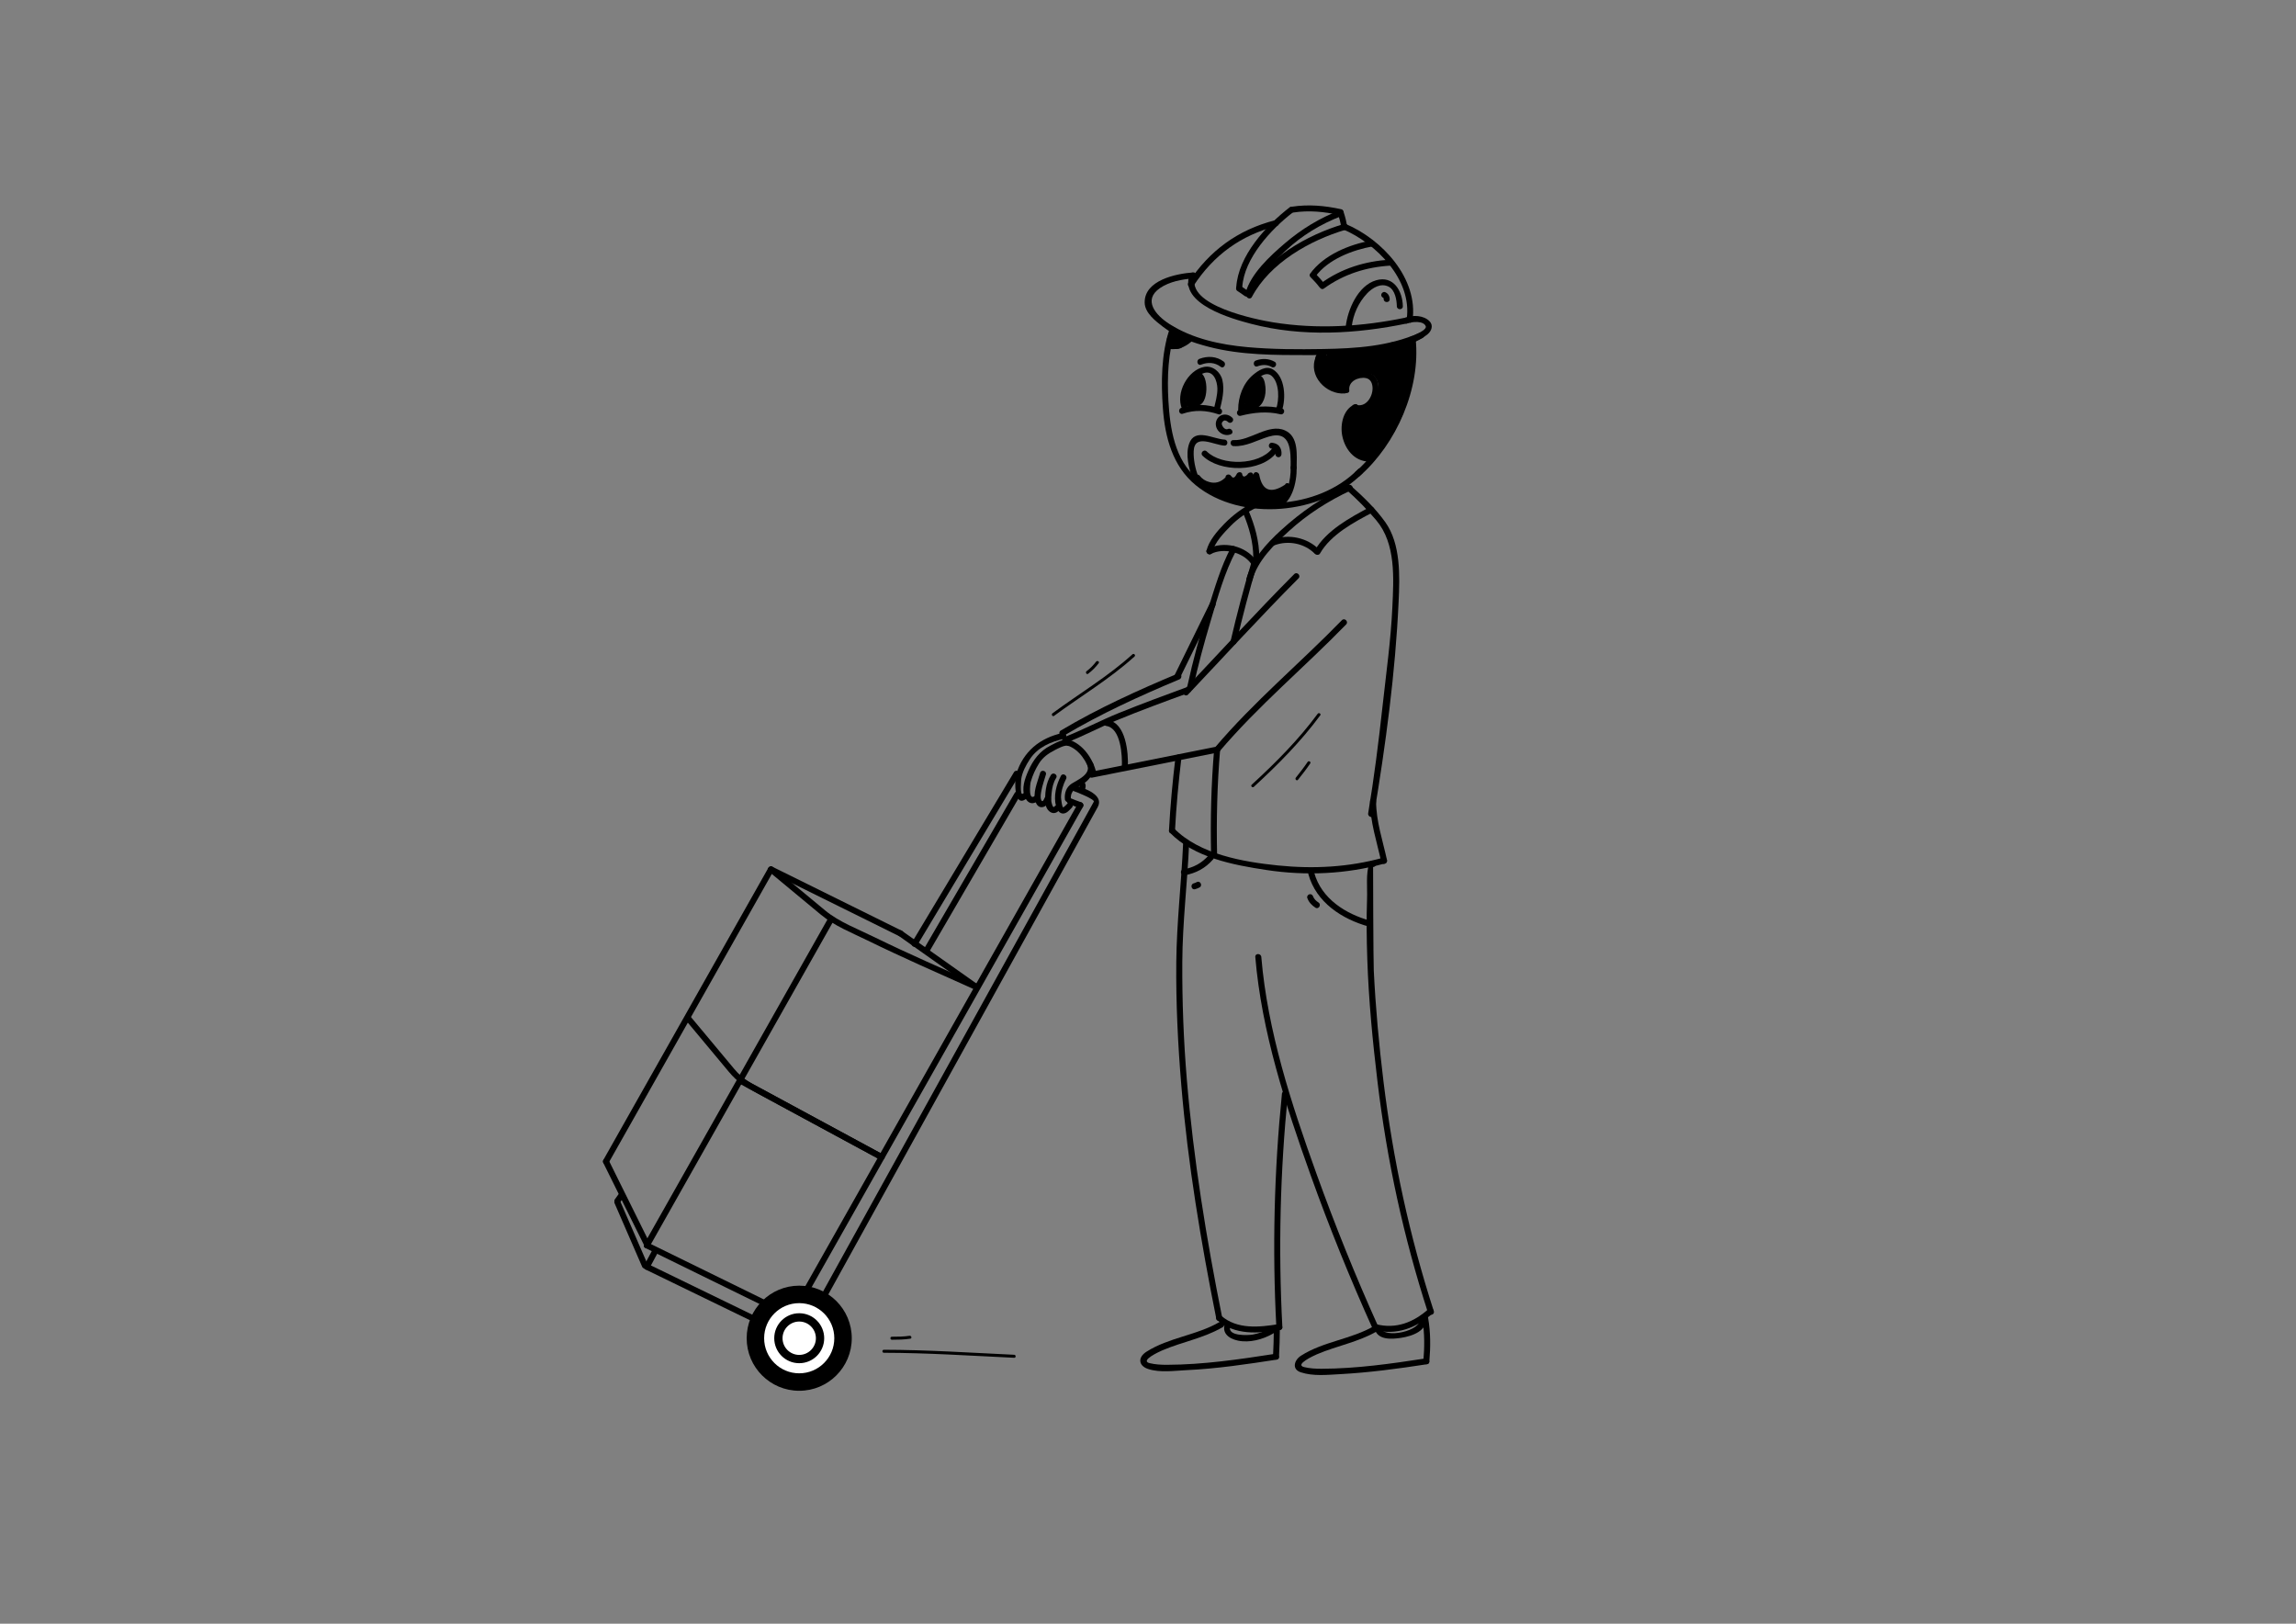 <?xml version="1.0" encoding="utf-8"?>
<!-- Generator: Adobe Illustrator 15.1.0, SVG Export Plug-In . SVG Version: 6.00 Build 0)  -->
<!DOCTYPE svg PUBLIC "-//W3C//DTD SVG 1.1//EN" "http://www.w3.org/Graphics/SVG/1.1/DTD/svg11.dtd">
<svg version="1.1" id="Layer_1" xmlns="http://www.w3.org/2000/svg" xmlns:xlink="http://www.w3.org/1999/xlink" x="0px" y="0px"
	 width="841.89px" height="595.28px" viewBox="0 0 841.89 595.28" enable-background="new 0 0 841.89 595.28" xml:space="preserve">
<rect x="0" y="0" width="841.89" height="595.28" fill="#808080" stroke="none"/>
<g>
	<g>
		<path d="M395.222,294.64c-26.727,47.306-53.455,94.61-80.18,141.914c-9.5,16.813-19,33.624-28.498,50.438
			c-0.7,1.24,1.205,2.35,1.904,1.114c26.728-47.305,53.455-94.608,80.181-141.914c9.5-16.811,18.998-33.625,28.497-50.438
			C397.827,294.515,395.921,293.404,395.222,294.64L395.222,294.64z"/>
	</g>
	<g>
		<path d="M372.056,290.725c-11.037,18.965-22.073,37.928-33.109,56.891c-0.718,1.232,1.19,2.341,1.904,1.114
			c11.037-18.964,22.073-37.929,33.109-56.892C374.677,290.606,372.771,289.497,372.056,290.725L372.056,290.725z"/>
	</g>
	<g>
		<path d="M371.801,283.102c-12.472,20.799-24.943,41.6-37.415,62.401c-0.733,1.223,1.174,2.33,1.904,1.113
			c12.471-20.801,24.943-41.602,37.415-62.4C374.438,282.993,372.53,281.884,371.801,283.102L371.801,283.102z"/>
	</g>
	<g>
		<path d="M303.777,336.447c-22.52,39.858-45.04,79.716-67.56,119.573c-0.699,1.241,1.205,2.353,1.904,1.113
			c22.521-39.857,45.04-79.715,67.559-119.573C306.381,336.319,304.477,335.208,303.777,336.447L303.777,336.447z"/>
	</g>
	<g>
		<path d="M281.739,318.169c-20.168,35.695-40.335,71.39-60.502,107.083c-0.701,1.241,1.205,2.353,1.904,1.114
			c20.168-35.694,40.334-71.389,60.501-107.084C284.343,318.042,282.438,316.931,281.739,318.169L281.739,318.169z"/>
	</g>
	<g>
		<path d="M236.617,457.532c17.705,8.679,35.408,17.356,53.113,26.034c1.271,0.625,2.39-1.276,1.114-1.904
			c-17.706-8.678-35.409-17.355-53.113-26.033C236.458,455.004,235.34,456.906,236.617,457.532L236.617,457.532z"/>
	</g>
	<g>
		<path d="M236.613,465.375c18.628,9.049,37.257,18.1,55.886,27.148c1.273,0.617,2.392-1.284,1.114-1.904
			c-18.629-9.052-37.258-18.1-55.886-27.148C236.453,462.851,235.335,464.753,236.613,465.375L236.613,465.375z"/>
	</g>
	<g>
		<path d="M270.769,397.073c17.318,9.365,34.635,18.729,51.952,28.095c1.251,0.677,2.365-1.228,1.114-1.904
			c-17.317-9.364-34.635-18.729-51.952-28.095C270.631,394.493,269.518,396.396,270.769,397.073L270.769,397.073z"/>
	</g>
	<g>
		<path d="M358.4,360.823c-12.501-5.607-25.087-11.034-37.389-17.063c-6.409-3.143-13.324-5.729-18.482-10.007
			c-6.353-5.269-12.706-10.54-19.058-15.808c-1.087-0.9-2.656,0.65-1.56,1.56c6.352,5.268,12.705,10.539,19.058,15.807
			c5.061,4.196,11.153,6.542,17.051,9.433c12.933,6.339,26.126,12.089,39.267,17.982C358.572,363.305,359.695,361.402,358.4,360.823
			L358.4,360.823z"/>
	</g>
	<g>
		<path d="M323.834,423.264c-14.428-7.803-28.857-15.604-43.285-23.408c-4.91-2.656-8.022-4.011-11.27-7.902
			c-5.363-6.429-10.726-12.859-16.09-19.288c-0.912-1.092-2.463,0.476-1.56,1.56c5.188,6.218,10.375,12.437,15.563,18.655
			c3.418,4.096,6.05,5.53,10.813,8.106c14.904,8.06,29.809,16.122,44.714,24.182C323.972,425.845,325.086,423.94,323.834,423.264
			L323.834,423.264z"/>
	</g>
	<g>
		<path d="M221.237,426.366c5.065,10.222,10.129,20.444,15.194,30.669c0.631,1.273,2.534,0.155,1.903-1.114
			c-5.064-10.222-10.128-20.446-15.193-30.669C222.51,423.979,220.607,425.098,221.237,426.366L221.237,426.366z"/>
	</g>
	<g>
		<path d="M282.133,319.677c15.822,7.826,31.645,15.65,47.467,23.476c1.271,0.626,2.389-1.274,1.114-1.904
			c-15.823-7.825-31.645-15.649-47.467-23.475C281.977,317.146,280.859,319.048,282.133,319.677L282.133,319.677z"/>
	</g>
	<g>
		<path d="M329.6,343.152c9.229,6.523,18.458,13.051,27.687,19.574c1.165,0.823,2.265-1.089,1.113-1.903
			c-9.229-6.526-18.458-13.051-27.686-19.575C329.549,340.424,328.449,342.338,329.6,343.152L329.6,343.152z"/>
	</g>
	<g>
		<path d="M239.465,457.805c-1.083,2.02-2.165,4.04-3.248,6.061c-0.671,1.254,1.232,2.367,1.904,1.113
			c1.083-2.021,2.165-4.04,3.247-6.061C242.041,457.664,240.136,456.551,239.465,457.805L239.465,457.805z"/>
	</g>
	<g>
		<path d="M225.358,441.149c3.37,7.759,6.739,15.52,10.109,23.277c0.565,1.302,2.465,0.18,1.904-1.113
			c-3.37-7.758-6.738-15.519-10.109-23.277C226.698,438.733,224.798,439.858,225.358,441.149L225.358,441.149z"/>
	</g>
	<g>
		<path d="M227.355,440.814c0.465-0.652,0.932-1.306,1.398-1.956c0.35-0.491,0.087-1.228-0.396-1.51
			c-0.554-0.326-1.16-0.093-1.508,0.396c-0.467,0.65-0.933,1.303-1.398,1.956c-0.351,0.488-0.087,1.225,0.396,1.508
			C226.401,441.533,227.006,441.301,227.355,440.814L227.355,440.814z"/>
	</g>
	<g>
		<path d="M392.115,271.292c-2.056-0.675-5.113,1.126-6.916,2.041c-3.962,2.01-6.404,5.302-8.16,9.312
			c-1.253,2.862-2.569,6.459-1.247,9.542c1.178,2.742,3.337,2.931,5.414,0.982c1.039-0.976-0.523-2.533-1.56-1.56
			c-2.676,2.511-1.938-4.162-1.709-4.957c0.698-2.416,1.725-4.679,3.061-6.804c1.382-2.197,3.402-3.642,5.67-4.792
			c0.962-0.489,3.693-2.022,4.86-1.639C392.884,273.864,393.46,271.734,392.115,271.292L392.115,271.292z"/>
	</g>
	<g>
		<path d="M381.385,283.366c-0.892,3.277-2.966,7.496-1.553,10.891c1.22,2.925,4.12,1.57,5.131-0.668
			c0.581-1.286-1.319-2.408-1.904-1.113c-0.225,0.498-0.787,1.942-1.257,0.816c-0.424-1.019-0.132-2.382,0.05-3.414
			c0.357-2.018,1.124-3.952,1.66-5.926C383.886,282.578,381.758,281.995,381.385,283.366L381.385,283.366z"/>
	</g>
	<g>
		<path d="M385.356,284.112c-1.882,2.944-2.37,7.161-1.989,10.575c0.318,2.867,3.223,4.793,5.18,2.117
			c0.843-1.148-1.073-2.246-1.904-1.113c-0.643,0.879-1.144-1.797-1.155-1.978c-0.065-0.98,0.018-1.969,0.109-2.944
			c0.177-1.894,0.63-3.928,1.663-5.544C388.029,284.024,386.12,282.919,385.356,284.112L385.356,284.112z"/>
	</g>
	<g>
		<path d="M389.009,284.453c-1.74,3.347-2.769,7.447-1.773,11.171c0.312,1.167,1.177,2.627,2.55,2.627
			c1.37,0,2.387-1.284,3.252-2.171c0.996-1.017-0.564-2.576-1.56-1.56c-0.495,0.509-0.967,1.051-1.552,1.458
			c-0.489,0.34-0.873-3.386-0.871-3.653c0.02-2.313,0.8-4.725,1.858-6.76C391.568,284.306,389.665,283.191,389.009,284.453
			L389.009,284.453z"/>
	</g>
	<g>
		<path d="M392.672,293.01c-0.381-4.121,3.611-4.493,6.018-6.802c1.607-1.542,3.025-4.073,2.126-6.287
			c-0.526-1.301-2.661-0.732-2.126,0.586c1.371,3.379-3.666,5.452-5.747,6.795c-1.979,1.278-2.684,3.455-2.477,5.708
			C390.595,294.414,392.803,294.427,392.672,293.01L392.672,293.01z"/>
	</g>
	<g>
		<path d="M391.965,294.763c1.291,0.532,2.601,1.025,3.916,1.499c1.342,0.48,1.914-1.649,0.586-2.127
			c-1.314-0.472-2.625-0.965-3.916-1.5c-0.557-0.23-1.211,0.246-1.356,0.771C391.021,294.039,391.41,294.533,391.965,294.763
			L391.965,294.763z"/>
	</g>
	<g>
		<path d="M395.741,287.844c0.172,0.261,0.191,0.494,0.045,0.771c-0.665,1.256,1.239,2.372,1.904,1.113
			c0.5-0.943,0.564-2.083-0.045-2.998C396.861,285.556,394.949,286.658,395.741,287.844L395.741,287.844z"/>
	</g>
	<g>
		<path d="M393.923,290.11c0.945,0.309,7.619,2.966,7.153,3.808c-0.332,0.599-0.663,1.2-0.995,1.799
			c-1.579,2.856-3.159,5.714-4.738,8.57c-6.047,10.938-12.094,21.875-18.141,32.812c-17.051,30.84-34.101,61.68-51.152,92.516
			c-11.316,20.468-22.631,40.934-33.947,61.398c-0.688,1.246,1.217,2.357,1.904,1.113c26.184-47.356,52.368-94.713,78.55-142.069
			c8.144-14.73,16.287-29.458,24.431-44.189c1.836-3.319,3.672-6.64,5.509-9.961c2.457-4.446-4.687-6.847-7.988-7.924
			C393.153,287.541,392.577,289.671,393.923,290.11L393.923,290.11z"/>
	</g>
	<g>
		<path d="M375.143,290.92c-1.38,1.267-0.582-5.993-0.692-5.257c0.4-2.671,1.73-5.116,3.188-7.34
			c2.855-4.359,7.683-6.412,12.568-7.478c1.389-0.303,0.8-2.43-0.585-2.127c-8.34,1.82-14.368,6.75-16.98,15.004
			c-0.71,2.245-0.914,13.326,4.061,8.757C377.753,291.515,376.189,289.959,375.143,290.92L375.143,290.92z"/>
	</g>
	<g>
		<path d="M391.437,273.327c4.399,1.434,7.326,6.163,8.421,10.441c0.352,1.378,2.479,0.792,2.125-0.586
			c-1.294-5.063-4.808-10.302-9.96-11.982C390.667,270.758,390.09,272.889,391.437,273.327L391.437,273.327z"/>
	</g>
	<g>
		<path d="M400.478,285.09c15.37-3.074,30.739-6.148,46.108-9.223c1.395-0.278,0.803-2.403-0.586-2.125
			c-15.371,3.074-30.739,6.147-46.108,9.222C398.497,283.243,399.089,285.368,400.478,285.09L400.478,285.09z"/>
	</g>
	<g>
		<path d="M492.039,227.373c-15.313,15.745-32.286,29.851-46.525,46.652c-0.913,1.078,0.638,2.646,1.56,1.559
			c14.239-16.801,31.212-30.907,46.525-46.652C494.59,227.912,493.033,226.352,492.039,227.373L492.039,227.373z"/>
	</g>
	<g>
		<path d="M474.578,210.462c-13.835,13.884-27.026,28.382-40.504,42.608c-0.979,1.031,0.579,2.593,1.56,1.559
			c13.478-14.226,26.669-28.724,40.504-42.608C477.143,211.014,475.583,209.454,474.578,210.462L474.578,210.462z"/>
	</g>
	<g>
		<path d="M390.828,272.362c6.175-2.383,12.119-5.583,18.249-8.119c8.897-3.681,17.94-7.004,26.986-10.297
			c1.327-0.482,0.754-2.613-0.585-2.126c-8.403,3.057-16.78,6.177-25.076,9.517c-6.802,2.739-13.342,6.267-20.16,8.899
			C388.929,270.741,389.499,272.875,390.828,272.362L390.828,272.362z"/>
	</g>
	<g>
		<path d="M405.681,266.159c5.353,0.794,5.876,10.947,5.669,15.065c-0.071,1.421,2.135,1.415,2.206,0
			c0.258-5.131-0.681-16.21-7.289-17.193C404.877,263.825,404.278,265.951,405.681,266.159L405.681,266.159z"/>
	</g>
	<g>
		<path d="M390.081,269.723c13.537-8.062,27.864-14.574,42.378-20.658c1.29-0.542,0.724-2.676-0.587-2.127
			c-14.69,6.158-29.202,12.72-42.905,20.881C387.747,268.546,388.855,270.452,390.081,269.723L390.081,269.723z"/>
	</g>
	<g>
		<path d="M443.729,220.954c-4.31,8.786-8.62,17.569-12.93,26.353c-0.625,1.273,1.277,2.391,1.904,1.114
			c4.31-8.784,8.62-17.568,12.93-26.353C446.259,220.797,444.356,219.677,443.729,220.954L443.729,220.954z"/>
	</g>
	<g>
		<path d="M431.016,277.639c-1.079,8.928-1.904,17.872-2.378,26.854c-0.076,1.421,2.131,1.415,2.206,0
			c0.473-8.981,1.298-17.925,2.377-26.854C433.391,276.229,431.183,276.245,431.016,277.639L431.016,277.639z"/>
	</g>
	<g>
		<path d="M451.363,200.744c-3.717,6.938-5.96,14.875-8.343,22.347c-3,9.41-5.577,18.977-7.688,28.625
			c-0.304,1.387,1.822,1.975,2.126,0.586c1.814-8.292,4.028-16.479,6.454-24.615c2.563-8.6,5.099-17.89,9.354-25.83
			C453.939,200.604,452.035,199.49,451.363,200.744L451.363,200.744z"/>
	</g>
	<g>
		<path d="M493.694,179.562c3.911,3.468,7.609,7.207,10.973,11.208c7.216,8.583,6.361,21.222,5.879,31.826
			c-0.552,12.1-2.27,24.204-3.592,36.239c-1.446,13.149-3.097,26.275-5.272,39.328c-0.232,1.391,1.893,1.985,2.125,0.585
			c4.284-25.68,7.85-52.124,9.035-78.143c0.431-9.446,0.836-21.174-4.907-29.209c-3.547-4.965-8.126-9.355-12.681-13.393
			C494.193,177.062,492.627,178.617,493.694,179.562L493.694,179.562z"/>
	</g>
	<g>
		<path d="M502.377,293.768c0.02,7.627,2.481,14.783,4.083,22.166c0.301,1.39,2.427,0.799,2.126-0.586
			c-1.559-7.189-3.985-14.146-4.003-21.58C504.58,292.346,502.374,292.344,502.377,293.768L502.377,293.768z"/>
	</g>
	<g>
		<path d="M428.96,305.271c9.03,9.189,23.146,11.823,35.38,13.682c14.47,2.197,29.335,1.535,43.443-2.391
			c1.368-0.379,0.787-2.507-0.585-2.126c-12.655,3.521-25.618,4.179-38.646,2.848c-12.751-1.303-28.692-4.069-38.032-13.571
			C429.521,302.695,427.964,304.257,428.96,305.271L428.96,305.271z"/>
	</g>
	<g>
		<path d="M445.189,274.805c-1.079,12.865-1.402,25.75-1.113,38.658c0.033,1.419,2.238,1.424,2.206,0
			c-0.289-12.908,0.033-25.793,1.113-38.658C447.516,273.386,445.309,273.398,445.189,274.805L445.189,274.805z"/>
	</g>
	<g>
		<path d="M458.834,206.274c-2.821,9.476-5.351,19.043-7.581,28.676c-0.322,1.382,1.804,1.971,2.125,0.585
			c2.232-9.632,4.761-19.2,7.582-28.676C461.366,205.493,459.237,204.914,458.834,206.274L458.834,206.274z"/>
	</g>
	<g>
		<path d="M459.14,212.797c2.041-7.355,8.012-13.087,13.454-18.064c6.775-6.196,14.549-11.149,22.863-14.999
			c1.288-0.596,0.168-2.497-1.113-1.904c-9.122,4.223-17.271,9.82-24.678,16.594c-5.271,4.821-10.694,10.727-12.652,17.787
			C456.632,213.584,458.761,214.167,459.14,212.797L459.14,212.797z"/>
	</g>
	<g>
		<path d="M467.472,199.854c4.937-1.8,10.802-0.667,14.551,3.07c1.008,1.005,2.567-0.555,1.56-1.56
			c-4.268-4.254-11.043-5.698-16.695-3.638C465.561,198.209,466.133,200.341,467.472,199.854L467.472,199.854z"/>
	</g>
	<g>
		<path d="M484.03,202.885c4.022-6.983,12.471-11.435,19.379-15.079c1.258-0.664,0.144-2.567-1.113-1.904
			c-7.222,3.809-15.954,8.552-20.17,15.87C481.414,203.005,483.32,204.117,484.03,202.885L484.03,202.885z"/>
	</g>
	<g>
		<path d="M455.844,188.181c2.189,5.156,3.681,10.534,3.708,16.168c0.008,1.421,2.214,1.423,2.206,0
			c-0.03-6.04-1.663-11.756-4.01-17.283C457.193,185.762,455.294,186.887,455.844,188.181L455.844,188.181z"/>
	</g>
	<g>
		<path d="M460.504,205.355c-3.897-5.303-11.895-7.106-17.591-4.164c-1.264,0.653-0.148,2.555,1.113,1.904
			c4.635-2.393,11.617-0.65,14.573,3.373C459.433,207.602,461.349,206.503,460.504,205.355L460.504,205.355z"/>
	</g>
	<g>
		<path d="M444.533,202.437c0.852-3.614,4.218-7.062,6.721-9.622c2.743-2.805,6.026-4.989,9.494-6.788
			c1.263-0.655,0.147-2.558-1.114-1.904c-4.003,2.076-7.551,4.689-10.704,7.914c-2.546,2.603-5.674,6.208-6.522,9.814
			C442.081,203.234,444.208,203.822,444.533,202.437L444.533,202.437z"/>
	</g>
	<g>
		<path d="M503.48,315.641c-0.104-0.002-0.207-0.002-0.311-0.004c-0.517-0.007-0.899,0.347-1.062,0.81
			c-1.336,3.786-0.696,9.04-0.838,12.983c-0.264,7.414-0.161,14.838,0.086,22.25c0.5,15.004,1.949,29.972,3.737,44.871
			c3.476,28.96,9.552,56.959,18.521,84.72c0.436,1.349,2.565,0.771,2.125-0.585c-8.914-27.597-14.909-55.358-18.439-84.135
			c-1.661-13.545-2.905-27.145-3.569-40.777c-0.162-3.33-0.273-37.93-0.249-37.927C504.902,317.861,504.901,315.655,503.48,315.641
			L503.48,315.641z"/>
	</g>
	<g>
		<path d="M460.287,350.838c2.306,27.438,11.09,54.302,20.319,80.081c6.803,19.004,14.403,37.756,22.698,56.159
			c0.584,1.294,2.484,0.172,1.904-1.114c-8.219-18.232-15.692-36.816-22.476-55.63c-9.206-25.537-17.956-52.302-20.241-79.496
			C462.374,349.432,460.168,349.42,460.287,350.838L460.287,350.838z"/>
	</g>
	<g>
		<path d="M470.052,401c-2.858,28.468-3.555,56.939-2.047,85.511c0.075,1.415,2.281,1.423,2.206,0
			c-1.508-28.571-0.812-57.043,2.046-85.511C472.399,399.585,470.192,399.598,470.052,401L470.052,401z"/>
	</g>
	<g>
		<path d="M433.82,309.207c-0.641,14.516-2.36,28.978-2.504,43.516c-0.148,15.081,0.588,30.162,1.842,45.188
			c2.399,28.757,7.168,57.279,12.832,85.556c0.279,1.396,2.405,0.804,2.126-0.586c-5.771-28.809-10.487-57.819-12.932-87.112
			c-1.195-14.316-1.733-28.681-1.662-43.045c0.072-14.534,1.864-29.005,2.503-43.516
			C436.088,307.783,433.882,307.789,433.82,309.207L433.82,309.207z"/>
	</g>
	<g>
		<path d="M479.763,320.527c2.855,10.305,12.32,16.47,22.164,19.173c1.373,0.376,1.956-1.752,0.586-2.129
			c-9.093-2.496-17.974-8.064-20.624-17.629C481.51,318.571,479.382,319.153,479.763,320.527L479.763,320.527z"/>
	</g>
	<g>
		<path d="M479.35,329.212c0.548,1.538,1.626,2.685,2.987,3.555c1.202,0.769,2.307-1.14,1.113-1.904
			c-0.848-0.543-1.628-1.267-1.975-2.235c-0.201-0.566-0.743-0.939-1.356-0.771C479.572,328.007,479.147,328.646,479.35,329.212
			L479.35,329.212z"/>
	</g>
	<g>
		<path d="M434.4,320.907c4.265-0.841,7.521-2.562,10.4-5.82c0.938-1.062-0.617-2.628-1.56-1.56
			c-2.64,2.988-5.519,4.482-9.427,5.253C432.42,319.055,433.011,321.181,434.4,320.907L434.4,320.907z"/>
	</g>
	<g>
		<path d="M438.248,325.985c0.563-0.183,1.133-0.354,1.643-0.663c1.211-0.738,0.104-2.646-1.114-1.904
			c-0.349,0.214-0.728,0.315-1.114,0.439C436.314,324.295,436.892,326.423,438.248,325.985L438.248,325.985z"/>
	</g>
	<g>
		<path d="M503.964,487.584c8.048,2.104,15.369-0.686,21.395-6.128c1.058-0.954-0.508-2.51-1.56-1.56
			c-5.429,4.904-11.979,7.461-19.249,5.562C503.173,485.098,502.589,487.227,503.964,487.584L503.964,487.584z"/>
	</g>
	<g>
		<path d="M446.273,483.953c6.484,5.653,15.135,4.942,23.128,3.619c1.401-0.229,0.805-2.355-0.586-2.125
			c-7.076,1.169-15.2,1.988-20.982-3.054C446.766,481.462,445.2,483.018,446.273,483.953L446.273,483.953z"/>
	</g>
	<g>
		<path d="M504.071,487.328c1.276,4.07,6.245,3.65,9.652,3.148c3.945-0.582,10.076-2.599,9.01-7.689
			c-0.291-1.392-2.416-0.801-2.125,0.586c0.945,4.525-13.062,7.668-14.411,3.369C505.773,485.389,503.644,485.967,504.071,487.328
			L504.071,487.328z"/>
	</g>
	<g>
		<path d="M449.316,484.915c-1.577,3.675,1.152,5.837,4.581,6.571c4.272,0.918,9.224-0.43,12.918-2.582
			c1.229-0.715,0.119-2.621-1.113-1.904c-1.989,1.159-4.095,1.835-6.347,2.272c-1.406,0.274-9.863,0.786-8.135-3.243
			C451.775,484.736,449.876,483.612,449.316,484.915L449.316,484.915z"/>
	</g>
	<g>
		<path d="M521.531,483.741c0.89,5.113,0.813,10.182,0.376,15.341c-0.12,1.419,2.087,1.406,2.206,0
			c0.454-5.366,0.469-10.615-0.456-15.927C523.415,481.756,521.289,482.353,521.531,483.741L521.531,483.741z"/>
	</g>
	<g>
		<path d="M503.934,486.081c-8.413,4.933-18.626,5.67-26.878,10.935c-2.491,1.587-3.502,4.952-0.114,6.082
			c4.533,1.513,9.742,0.941,14.431,0.689c10.729-0.578,21.317-2.007,31.931-3.642c1.402-0.215,0.805-2.342-0.586-2.126
			c-12.621,1.942-25.342,3.75-38.141,3.789c-2.136,0.006-4.282-0.107-6.363-0.607c-3.705-0.891,3.566-4.222,4.686-4.7
			c7.319-3.13,15.23-4.461,22.148-8.517C506.272,487.267,505.163,485.358,503.934,486.081L503.934,486.081z"/>
	</g>
	<g>
		<path d="M447.254,484.631c-8.413,4.931-18.625,5.67-26.878,10.934c-3.267,2.084-2.917,5.147,0.572,6.312
			c4.354,1.452,9.677,0.654,14.174,0.439c11.105-0.532,22.078-2.165,33.053-3.862c1.402-0.217,0.805-2.341-0.585-2.126
			c-13.139,2.031-26.367,3.987-39.691,4.03c-2.137,0.007-4.283-0.107-6.365-0.609c-3.705-0.89,3.567-4.22,4.687-4.699
			c7.317-3.13,15.228-4.459,22.147-8.515C449.594,485.814,448.484,483.909,447.254,484.631L447.254,484.631z"/>
	</g>
	<g>
		<path d="M467.087,487.125c-0.011,3.424-0.141,6.845-0.307,10.266c-0.071,1.423,2.136,1.415,2.204,0
			c0.168-3.421,0.297-6.842,0.309-10.266C469.297,485.701,467.091,485.703,467.087,487.125L467.087,487.125z"/>
	</g>
	<g>
		<path d="M428.897,120.515c-3.119,9.12-3.185,19.686-2.494,29.175c0.769,10.601,3.557,21.242,12.062,28.201
			c16.65,13.625,46.312,10.825,61.015-4.283c0.992-1.019-0.566-2.58-1.559-1.559c-14.461,14.858-42.731,16.691-58.855,3.498
			c-8.324-6.811-10.071-18.575-10.64-28.668c-0.475-8.418-0.154-17.731,2.597-25.778
			C431.485,119.751,429.354,119.177,428.897,120.515L428.897,120.515z"/>
	</g>
	<g>
		<path d="M482.494,130.825c-3.016,6.855,3.785,13.966,10.602,13.422c1.408-0.112,1.419-2.319,0-2.205
			c-2.635,0.209-4.937-0.635-6.832-2.476c-1.757-1.707-2.889-5.303-1.865-7.627C484.967,130.649,483.066,129.525,482.494,130.825
			L482.494,130.825z"/>
	</g>
	<g>
		<path d="M494.75,143.053c-0.415-3.228,3.339-4.99,6.131-4.432c1.804,0.361,2.396,2.109,2.406,3.739
			c0.02,3.269-2.594,7.237-6.217,5.98c-1.348-0.468-1.921,1.664-0.586,2.127c5.812,2.017,9.66-4.769,8.858-9.771
			c-1.177-7.341-13.692-4.598-12.798,2.357C492.723,144.443,494.931,144.461,494.75,143.053L494.75,143.053z"/>
	</g>
	<g>
		<path d="M496.754,148.239c-4.245,1.753-5.431,7.461-4.564,11.622c1.131,5.443,5.203,10.016,11.128,9.28
			c1.392-0.173,1.409-2.38,0-2.205c-4.561,0.567-7.547-2.489-8.791-6.647c-0.875-2.924-0.476-8.564,2.813-9.923
			C498.636,149.83,498.068,147.695,496.754,148.239L496.754,148.239z"/>
	</g>
	<g>
		<path d="M516.886,124.273c1.821,17.556-6.733,37.199-19.917,48.75c-1.072,0.939,0.494,2.493,1.56,1.56
			c13.578-11.896,22.439-32.219,20.563-50.309C518.946,122.873,516.739,122.859,516.886,124.273L516.886,124.273z"/>
	</g>
	<g>
		<path d="M437.557,99.879c-6.272,0.427-17.953,2.833-17.832,11.055c0.056,3.836,4.125,6.885,6.83,8.96
			c4.788,3.675,10.811,5.721,16.576,7.23c11.92,3.121,24.468,3.063,36.696,3.066c14.105,0.003,28.573-0.417,41.67-6.22
			c1.298-0.575,0.175-2.475-1.113-1.904c-11.064,4.902-23.222,5.686-35.171,5.886c-9.284,0.155-18.613,0.147-27.867-0.693
			c-9.895-0.898-20.035-3.061-28.511-8.454c-4.995-3.179-9.927-8.781-3.488-13.193c3.441-2.359,8.129-3.25,12.21-3.528
			C438.968,101.988,438.978,99.782,437.557,99.879L437.557,99.879z"/>
	</g>
	<g>
		<path d="M515.996,118.568c1.614-0.602,5.969-1.118,6.795,1.045c0.405,1.06-2.402,2.395-3.041,2.737
			c-2.801,1.5-6.533,3-9.751,3.216c-1.411,0.095-1.42,2.301,0,2.206c4.467-0.3,10.064-2.418,13.502-5.26
			c1.413-1.167,2.138-3.224,0.719-4.701c-2.134-2.224-6.06-2.396-8.809-1.37C514.09,116.934,514.661,119.066,515.996,118.568
			L515.996,118.568z"/>
	</g>
	<g>
		<path d="M436.203,100.688c-3.94,10.784,15.525,16.189,22.524,18.027c18.658,4.9,38.554,3.736,57.269-0.147
			c1.393-0.289,0.803-2.415-0.585-2.127c-16.003,3.32-32.321,4.345-48.506,1.744c-6.049-0.973-32.496-6.181-28.576-16.911
			C438.819,99.936,436.687,99.364,436.203,100.688L436.203,100.688z"/>
	</g>
	<g>
		<path d="M492.361,84.024c12.26,5.209,25.494,18.515,23.447,32.925c-0.197,1.39,1.927,1.99,2.126,0.586
			c2.195-15.443-11.123-29.748-24.46-35.415C492.182,81.57,491.056,83.469,492.361,84.024L492.361,84.024z"/>
	</g>
	<g>
		<path d="M437.637,104.791c7.407-11.305,17.334-18.529,30.46-21.91c1.376-0.354,0.793-2.481-0.586-2.126
			c-13.67,3.521-24.062,11.148-31.777,22.922C434.951,104.871,436.862,105.975,437.637,104.791L437.637,104.791z"/>
	</g>
	<g>
		<path d="M455.508,105.282c0.688-10.631,10.581-21.271,18.558-27.415c1.108-0.854,0.015-2.772-1.114-1.904
			c-8.694,6.698-18.901,17.771-19.648,29.319C453.211,106.704,455.417,106.694,455.508,105.282L455.508,105.282z"/>
	</g>
	<g>
		<path d="M453.757,106.693c0.924,0.563,1.783,1.217,2.666,1.838c0.492,0.347,1.224,0.091,1.509-0.395
			c0.323-0.552,0.095-1.164-0.396-1.509c-0.883-0.622-1.742-1.276-2.666-1.838C453.652,104.046,452.545,105.955,453.757,106.693
			L453.757,106.693z"/>
	</g>
	<g>
		<path d="M458.777,108.148c1.685-6.398,7.924-11.808,12.602-16.213c5.937-5.592,12.959-9.827,20.554-12.739
			c1.314-0.504,0.745-2.637-0.586-2.126c-7.467,2.862-14.106,6.915-20.186,12.102c-5.45,4.649-12.621,11.216-14.51,18.391
			C456.287,108.939,458.415,109.523,458.777,108.148L458.777,108.148z"/>
	</g>
	<g>
		<path d="M459.034,108.872c6.643-12.508,21.281-20.782,34.393-24.649c1.361-0.401,0.783-2.53-0.585-2.127
			c-13.656,4.029-28.803,12.65-35.712,25.662C456.464,109.014,458.368,110.128,459.034,108.872L459.034,108.872z"/>
	</g>
	<g>
		<path d="M490.577,78.427c0.523,1.567,0.991,3.163,1.18,4.81c0.16,1.396,2.367,1.412,2.206,0c-0.212-1.854-0.669-3.629-1.26-5.396
			C492.255,76.499,490.125,77.074,490.577,78.427L490.577,78.427z"/>
	</g>
	<g>
		<path d="M474.222,77.916c5.768-0.878,11.328-0.316,17.001,0.922c1.386,0.303,1.975-1.824,0.585-2.127
			c-6.081-1.327-11.987-1.863-18.171-0.922C472.234,76.002,472.832,78.127,474.222,77.916L474.222,77.916z"/>
	</g>
	<g>
		<path d="M480.873,101.954c0.961,1.021,1.97,2.014,2.792,3.154c0.823,1.142,2.737,0.042,1.903-1.114
			c-0.934-1.297-2.042-2.438-3.136-3.6C481.457,99.356,479.9,100.919,480.873,101.954L480.873,101.954z"/>
	</g>
	<g>
		<path d="M485.449,105.779c7.239-5.253,15.436-7.843,24.325-8.396c1.413-0.088,1.422-2.293,0-2.206
			c-9.256,0.576-17.89,3.219-25.438,8.697C483.197,104.702,484.296,106.617,485.449,105.779L485.449,105.779z"/>
	</g>
	<g>
		<path d="M482.312,101.432c4.608-6.362,13.694-9.809,21.122-11.123c1.399-0.248,0.805-2.373-0.586-2.127
			c-8.074,1.429-17.467,5.272-22.44,12.136C479.57,101.473,481.485,102.572,482.312,101.432L482.312,101.432z"/>
	</g>
	<g>
		<path d="M495.645,119.802c0.489-4.485,2.509-8.919,5.607-12.201c1.979-2.097,5.047-3.978,7.94-2.497
			c2.359,1.208,2.953,4.875,2.995,7.184c0.025,1.421,2.231,1.424,2.205,0c-0.104-5.63-3.434-11.363-9.771-9.543
			c-6.713,1.927-10.502,10.826-11.182,17.056C493.286,121.215,495.492,121.2,495.645,119.802L495.645,119.802z"/>
	</g>
	<g>
		<path d="M507.276,109.217c0.057,0.023,0.084,0.378,0.086,0.453c0.049,1.419,2.254,1.424,2.206,0
			c-0.041-1.19-0.593-2.125-1.706-2.58c-0.557-0.228-1.212,0.243-1.356,0.771C506.331,108.493,506.721,108.99,507.276,109.217
			L507.276,109.217z"/>
	</g>
	<g>
		<path d="M428.72,127.935c2.974,0.388,5.695-0.604,7.947-2.528c1.084-0.925-0.484-2.479-1.56-1.56
			c-1.837,1.569-4.001,2.194-6.388,1.883C427.312,125.546,427.33,127.754,428.72,127.935L428.72,127.935z"/>
	</g>
	<g>
		<path d="M451.847,153.146c-1.001-0.983-2.401-1.431-3.765-0.996c-1.402,0.448-2.288,1.876-2.283,3.307
			c0.011,2.759,3.055,4.839,5.556,3.729c1.298-0.576,0.175-2.477-1.113-1.904c-1.055,0.468-2.037-0.885-2.232-1.745
			c-0.123-0.547,0.293-1.047,0.733-1.29c0.517-0.284,1.187,0.107,1.545,0.458C451.303,155.702,452.863,154.143,451.847,153.146
			L451.847,153.146z"/>
	</g>
	<g>
		<path d="M440.931,167.061c6.337,6.233,21.436,6.2,27.089-1.057c0.863-1.107-0.685-2.681-1.559-1.56
			c-4.841,6.213-18.497,6.44-23.971,1.057C441.476,164.503,439.915,166.062,440.931,167.061L440.931,167.061z"/>
	</g>
	<g>
		<path d="M466.352,164.511c1.129,0.116,1.422,1.011,1.333,2.022c-0.053,0.6,0.541,1.103,1.103,1.103
			c0.641,0,1.05-0.504,1.103-1.103c0.093-1.054-0.152-2.094-0.816-2.928c-0.676-0.846-1.678-1.192-2.722-1.299
			c-0.599-0.061-1.103,0.548-1.103,1.103C465.249,164.056,465.754,164.45,466.352,164.511L466.352,164.511z"/>
	</g>
	<g>
		<path d="M454.929,152.433c4.74-1.222,9.776-1.72,14.577-0.551c1.381,0.336,1.967-1.791,0.585-2.127
			c-5.185-1.263-10.623-0.771-15.749,0.551C452.966,150.661,453.549,152.789,454.929,152.433L454.929,152.433z"/>
	</g>
	<g>
		<path d="M433.699,151.675c4.376-1.505,8.71-1.261,13.061,0.207c1.352,0.456,1.928-1.675,0.586-2.127
			c-4.688-1.582-9.521-1.828-14.232-0.207C431.776,150.008,432.352,152.138,433.699,151.675L433.699,151.675z"/>
	</g>
	<g>
		<path d="M456.22,150.129c-0.001-3.701,1.226-7.086,3.604-9.925c1.426-1.7,4.353-4.305,6.521-2.34
			c2.856,2.589,2.731,8.801,1.562,12.11c-0.476,1.344,1.655,1.917,2.126,0.586c1.567-4.435,1.248-12.43-3.295-15.128
			c-2.559-1.52-5.396,0.428-7.311,2.042c-3.63,3.059-5.416,8.019-5.414,12.655C454.015,151.551,456.22,151.551,456.22,150.129
			L456.22,150.129z"/>
	</g>
	<g>
		<path d="M435.323,148.814c-1.837-4.27,2.046-10.792,6.158-12.055c3.523-1.082,4.848,3.005,4.904,5.636
			c0.055,2.529-0.715,5.069-1.292,7.509c-0.327,1.383,1.8,1.97,2.127,0.585c0.869-3.677,1.884-7.429,0.989-11.199
			c-0.7-2.954-3.574-5.39-6.687-4.781c-6.067,1.187-10.566,9.696-8.104,15.417C433.979,151.23,435.879,150.106,435.323,148.814
			L435.323,148.814z"/>
	</g>
	<g>
		<path d="M440.385,133.686c2.516-0.955,5.023-0.877,7.214,0.785c1.135,0.86,2.231-1.057,1.114-1.904
			c-2.605-1.977-5.916-2.146-8.914-1.008C438.482,132.059,439.053,134.191,440.385,133.686L440.385,133.686z"/>
	</g>
	<g>
		<path d="M461.062,134.306c1.716-0.646,3.6-0.718,5.217,0.233c1.229,0.723,2.338-1.184,1.113-1.904
			c-2.094-1.231-4.667-1.302-6.915-0.457C459.157,132.675,459.729,134.808,461.062,134.306L461.062,134.306z"/>
	</g>
	<g>
		<path d="M458.96,139.898c-2.475,0.68-3.056,4.669-2.87,6.811c0.222,2.577,2.134,4.457,4.555,2.667
			c2.71-2.003,3.43-5.997,2.447-9.101c-0.367-1.156-1.398-1.915-2.615-1.837c-1.309,0.083-2.148,1.283-2.667,2.354
			c-0.97,2.006-1.986,6.18,0.407,7.655c2.793,1.723,4.203-2.351,4.482-4.375c0.267-1.938-0.322-5.08-2.969-3.581
			c-1.745,0.989-2.597,4.919-1.726,6.597c0.785,1.514,2.63,0.7,3.288-0.399c0.731-1.222,1.043-3.592,0.222-4.838
			c-0.394-0.596-1.201-0.736-1.731-0.223c-1.379,1.335-1.781,3.664-1.387,5.484c0.302,1.39,2.428,0.801,2.127-0.586
			c-0.231-1.062,0.019-2.563,0.819-3.339c-0.578-0.074-1.155-0.148-1.732-0.223c0.273,0.415,0.134,1.18,0.062,1.641
			c-0.053,0.329-0.146,0.667-0.283,0.971c-0.219,0.478,0.479,0.454,0.466,0.01c-0.02-0.681,0.245-1.391,0.464-2.025
			c0.109-0.315,0.258-0.608,0.412-0.902c0.369-0.699,0.287,0.068-0.226-0.604c0.549,0.72-0.149,2.736-0.382,3.488
			c-0.202,0.656-0.691,1.373-1.034,0.293c-0.239-0.755-0.072-1.531,0.095-2.276c0.087-0.378,1.151-3.655,1.754-2.742
			c0.934,1.417,0.213,4.355-0.516,5.628c-0.119,0.206-1.396,1.754-1.702,1.499c-0.451-0.375-0.443-1.364-0.466-1.883
			c-0.039-0.857,0.241-3.749,1.292-4.038C460.915,141.649,460.333,139.521,458.96,139.898L458.96,139.898z"/>
	</g>
	<g>
		<path d="M437.662,138.313c-3.974,1.29-4.781,9.174-0.738,10.859c2.629,1.095,4.37-2.835,4.613-4.716
			c0.263-2.036,0.06-7.352-3.043-7.247c-3.852,0.13-4.705,11.784-0.18,10.909c2.594-0.5,3.087-3.83,2.925-6.021
			c-0.166-2.247-2.299-4.186-4.032-1.94c-1.321,1.711-1.972,6.682,0.972,7.035c2.876,0.344,2.717-5.331,1.384-6.665
			c-0.445-0.446-1.108-0.396-1.56,0c-1.641,1.44-1.728,4.321-1.387,6.311c0.238,1.4,2.364,0.804,2.126-0.586
			c-0.209-1.229-0.185-3.284,0.82-4.166c-0.521,0-1.04,0-1.56,0c0.354,0.355,0.271,1.243,0.266,1.694
			c-0.005,0.38-0.065,0.799-0.224,1.148c-0.007,0.015,0.53,0.609,0.361-0.101c-0.188-0.793,0.047-1.756,0.25-2.522
			c0.1-0.375,0.251-0.707,0.455-1.036c-0.224,0.36-0.333-0.193-0.134,0.531c0.272,0.994,0.182,3.715-0.997,4.143
			c-0.435,0.158-0.367-3.379-0.303-3.775c0.115-0.704,0.345-1.409,0.64-2.056c0.267-0.589,0.258-0.661,0.558-0.113
			c0.238,0.436,0.332,0.968,0.435,1.448c0.334,1.581,0.308,5.034-1.652,5.627c-1.107,0.334-1.674-5.9,0.591-6.635
			C439.595,140.003,439.02,137.873,437.662,138.313L437.662,138.313z"/>
	</g>
	<path d="M457.771,149.026c-0.056-0.003-0.245-0.39-0.283-0.451c-0.097-0.159-0.232-0.235-0.375-0.254
		c0.027-0.647-1.011-0.626-1.1,0.05c-0.001,0.009-0.004,0.018-0.005,0.026c-0.14,0.346-0.243,0.699-0.162,1.036
		c-0.001,0.014-0.004,0.027-0.005,0.041c-0.019,0.319,0.185,0.487,0.422,0.519c0.419,0.251,1.079,0.164,1.508,0.136
		C458.48,150.083,458.481,149.069,457.771,149.026z"/>
	<path d="M436.301,148.13c-0.07-0.008-0.125-0.016-0.18-0.028c-0.032-0.016-0.066-0.029-0.101-0.044
		c-0.01-0.129-0.026-0.257-0.046-0.385c0.371-0.246,0.427-0.89-0.113-0.971c-0.232-0.035-0.405-0.035-0.637,0
		c-0.173,0.026-0.324,0.189-0.381,0.363c-0.133,0.071-0.243,0.183-0.281,0.332c-0.211,0.844,0.163,1.254,0.774,1.556
		c0.286,0.214,0.618,0.241,0.964,0.28C437.008,149.312,436.999,148.209,436.301,148.13z"/>
	<path d="M464,141.778c-0.173-1.66-0.687-4.585-2.964-3.967c-0.686,0.186-0.394,1.25,0.294,1.063
		c1.552-0.421,1.641,3.64,1.674,4.257c0.124,2.246-1.086,4.84-3.202,5.797c-0.647,0.292-0.085,1.242,0.556,0.952
		C463.453,148.483,464.316,144.847,464,141.778z"/>
	<path d="M439.325,136.708c-0.691,0.165-0.398,1.229,0.293,1.063c1.507-0.359,2.641,8.679-0.087,9.689
		c-0.661,0.245-0.374,1.311,0.294,1.063C443.569,147.138,442.965,135.84,439.325,136.708z"/>
	<path d="M518.073,132.926c0.482-1.532,0.748-3.153,0.799-4.853c0.069-2.294-2.954-4.413-4.978-2.857
		c-1.622,1.248-3.539,1.968-5.566,2.399c-3.135,0.382-6.269,0.669-9.443,0.733c-1.064,0.035-1.864,0.473-2.397,1.108
		c-3.134-0.062-6.139-0.692-9.234,0.25c-0.341,0.104-0.636,0.26-0.906,0.437c-0.975-1.267-3.389-1.357-3.926,0.651
		c-1.291,4.833,3.527,13.788,9.191,12.776c1.179-0.211,1.643-1.087,1.586-1.994c0.536-0.275,1.02-0.676,1.375-1.22
		c1.758-2.691,7.229-5.184,9.725-1.93c3.133,4.081-1.582,8.318-4.743,11.155c-0.808-0.336-1.767-0.321-2.753,0.309
		c-2.997,1.912-3.814,4.932-3.267,7.926c-0.322,0.498-0.506,1.072-0.44,1.686c0.36,3.422,2.348,7.151,5.875,8.153
		c0.883,0.25,1.795,0.092,2.544-0.349c0.35-0.015,0.699-0.032,1.092-0.084c1.664-0.223,2.828-1.537,3.151-2.938
		c1.026,0.023,2.06-0.438,2.739-1.595c1.988-3.386,4.159-6.699,5.655-10.343c1.772-4.317,2.342-8.875,3.638-13.33
		c0.302-1.036,0.118-1.919-0.339-2.598c0.139-0.296,0.271-0.595,0.419-0.885C518.341,134.604,518.351,133.704,518.073,132.926z"/>
	<path d="M431.614,121.318h-0.413c-1.805,0-3.31,1.505-3.31,3.309c0,1.803,1.505,3.308,3.31,3.308h0.413
		c1.804,0,3.309-1.505,3.309-3.308C434.923,122.823,433.418,121.318,431.614,121.318z"/>
	<g>
		<path d="M452.292,163.546c4.586,0.287,8.608-2.181,12.889-3.466c8.411-2.525,8.096,5.596,8.065,11.371
			c-0.008,1.422,2.198,1.422,2.205,0c0.023-4.681,0.807-11.413-4.313-13.672c-6.009-2.653-12.819,3.939-18.846,3.563
			C450.871,161.251,450.879,163.458,452.292,163.546L452.292,163.546z"/>
	</g>
	<g>
		<path d="M448.984,161.157c-4.027-0.153-10.896-4.483-12.961,1.517c-1.378,4.007-0.136,8.891,1.237,12.745
			c0.474,1.33,2.605,0.757,2.125-0.586c-1.069-3.005-1.809-6.215-1.682-9.418c0.264-6.654,7.451-2.197,11.28-2.052
			C450.407,163.417,450.401,161.21,448.984,161.157L448.984,161.157z"/>
	</g>
	<g>
		<path d="M470.9,185.966c1.424,0,1.424-2.206,0-2.206C469.479,183.76,469.479,185.966,470.9,185.966L470.9,185.966z"/>
	</g>
	<g>
		<path d="M473.246,171.45c0.119,4.116-1.159,11.993-6.176,12.721c-1.402,0.204-0.805,2.329,0.586,2.127
			c6.11-0.887,7.942-9.78,7.795-14.848C475.41,170.031,473.203,170.026,473.246,171.45L473.246,171.45z"/>
	</g>
	<path d="M471.19,177.693c-5.164,3.399-8.309,2.237-9.433-3.487c-0.088-1.002-1.518-1.619-2.055-0.557
		c-0.065,0.13-0.123,0.249-0.183,0.372c-0.002-0.005-0.006-0.011-0.009-0.016c-0.212-1.21-1.758-0.877-2.126,0
		c-1.104,1.036-1.749,0.918-1.936-0.355c-0.362-0.802-1.496-0.629-1.904,0c-0.309,0.477-1.062,2.43-2.14,0.827
		c-0.595-0.883-2.055-0.589-2.055,0.557c-1.759,1.758-3.736,2.317-5.933,1.679c-1.464-0.381-2.657-1.169-3.58-2.367
		c-0.957-1.056-2.512,0.508-1.56,1.56c1.627,1.796,3.578,2.82,5.785,3.101c0.051,0.289,0.237,0.536,0.571,0.68
		c-0.056,0.482,0.15,0.998,0.747,1.19c0.492,0.159,0.981,0.325,1.469,0.494c1.385,0.523,2.725,1.159,4.137,1.621
		c0.243,0.079,0.447,0.062,0.63,0.008c2.215,0.695,4.462,1.237,6.831,1.317c0.043,0.001,0.076-0.013,0.117-0.016
		c2.787,1.865,8.361,0.34,10.929-0.575c0.312-0.112,0.514-0.306,0.636-0.529c0.438-0.254,0.878-0.562,1.32-0.95
		c0.439-0.385,0.424-0.867,0.191-1.245c0.554-0.557,1.052-1.269,1.452-2.194C473.653,177.516,471.754,176.392,471.19,177.693z"/>
	<circle fill="#FFFFFF" cx="293.577" cy="491.118" r="14.7"/>
	<path d="M293.055,471.345c-10.64,0-19.267,8.628-19.267,19.27c0,10.641,8.626,19.267,19.267,19.267
		c10.642,0,19.269-8.626,19.269-19.267C312.324,479.973,303.697,471.345,293.055,471.345z M293.055,503.479
		c-7.104,0-12.865-5.762-12.865-12.865c0-7.105,5.761-12.864,12.865-12.864c7.106,0,12.865,5.759,12.865,12.864
		C305.92,497.718,300.161,503.479,293.055,503.479z"/>
	<path d="M293.055,481.454c-5.058,0-9.159,4.101-9.159,9.16c0,5.058,4.101,9.158,9.159,9.158c5.06,0,9.16-4.101,9.16-9.158
		C302.215,485.555,298.115,481.454,293.055,481.454z M293.055,496.729c-3.377,0-6.115-2.737-6.115-6.115
		c0-3.379,2.737-6.117,6.115-6.117c3.378,0,6.117,2.738,6.117,6.117C299.172,493.992,296.434,496.729,293.055,496.729z"/>
	<g>
		<path d="M324.091,495.948c15.949,0.024,31.864,1.089,47.788,1.837c0.71,0.034,0.708-1.068,0-1.104
			c-15.924-0.747-31.839-1.812-47.788-1.837C323.38,494.845,323.38,495.948,324.091,495.948L324.091,495.948z"/>
	</g>
	<g>
		<path d="M327.033,491.168c2.267,0,4.518-0.041,6.763-0.386c0.7-0.109,0.402-1.172-0.292-1.063
			c-2.146,0.328-4.306,0.347-6.471,0.347C326.321,490.065,326.321,491.168,327.033,491.168L327.033,491.168z"/>
	</g>
	<g>
		<path d="M483.154,261.693c-7.051,9.561-15.447,17.967-24.176,25.988c-0.525,0.48,0.257,1.26,0.779,0.78
			c8.801-8.087,17.238-16.572,24.348-26.212C484.529,261.675,483.57,261.126,483.154,261.693L483.154,261.693z"/>
	</g>
	<g>
		<path d="M479.478,279.337c-1.345,1.997-2.822,3.89-4.325,5.771c-0.44,0.549,0.334,1.334,0.779,0.779
			c1.562-1.953,3.101-3.918,4.498-5.994C480.827,279.302,479.87,278.75,479.478,279.337L479.478,279.337z"/>
	</g>
	<g>
		<path d="M415.234,239.893c-9.02,8.172-19.526,14.407-29.296,21.602c-0.566,0.417-0.017,1.374,0.556,0.952
			c9.847-7.25,20.431-13.538,29.521-21.774C416.541,240.195,415.759,239.417,415.234,239.893L415.234,239.893z"/>
	</g>
	<g>
		<path d="M401.914,242.577c-1,1.318-2.16,2.479-3.478,3.479c-0.559,0.424-0.011,1.383,0.556,0.952
			c1.479-1.123,2.752-2.394,3.874-3.873C403.297,242.567,402.338,242.019,401.914,242.577L401.914,242.577z"/>
	</g>
</g>
</svg>
